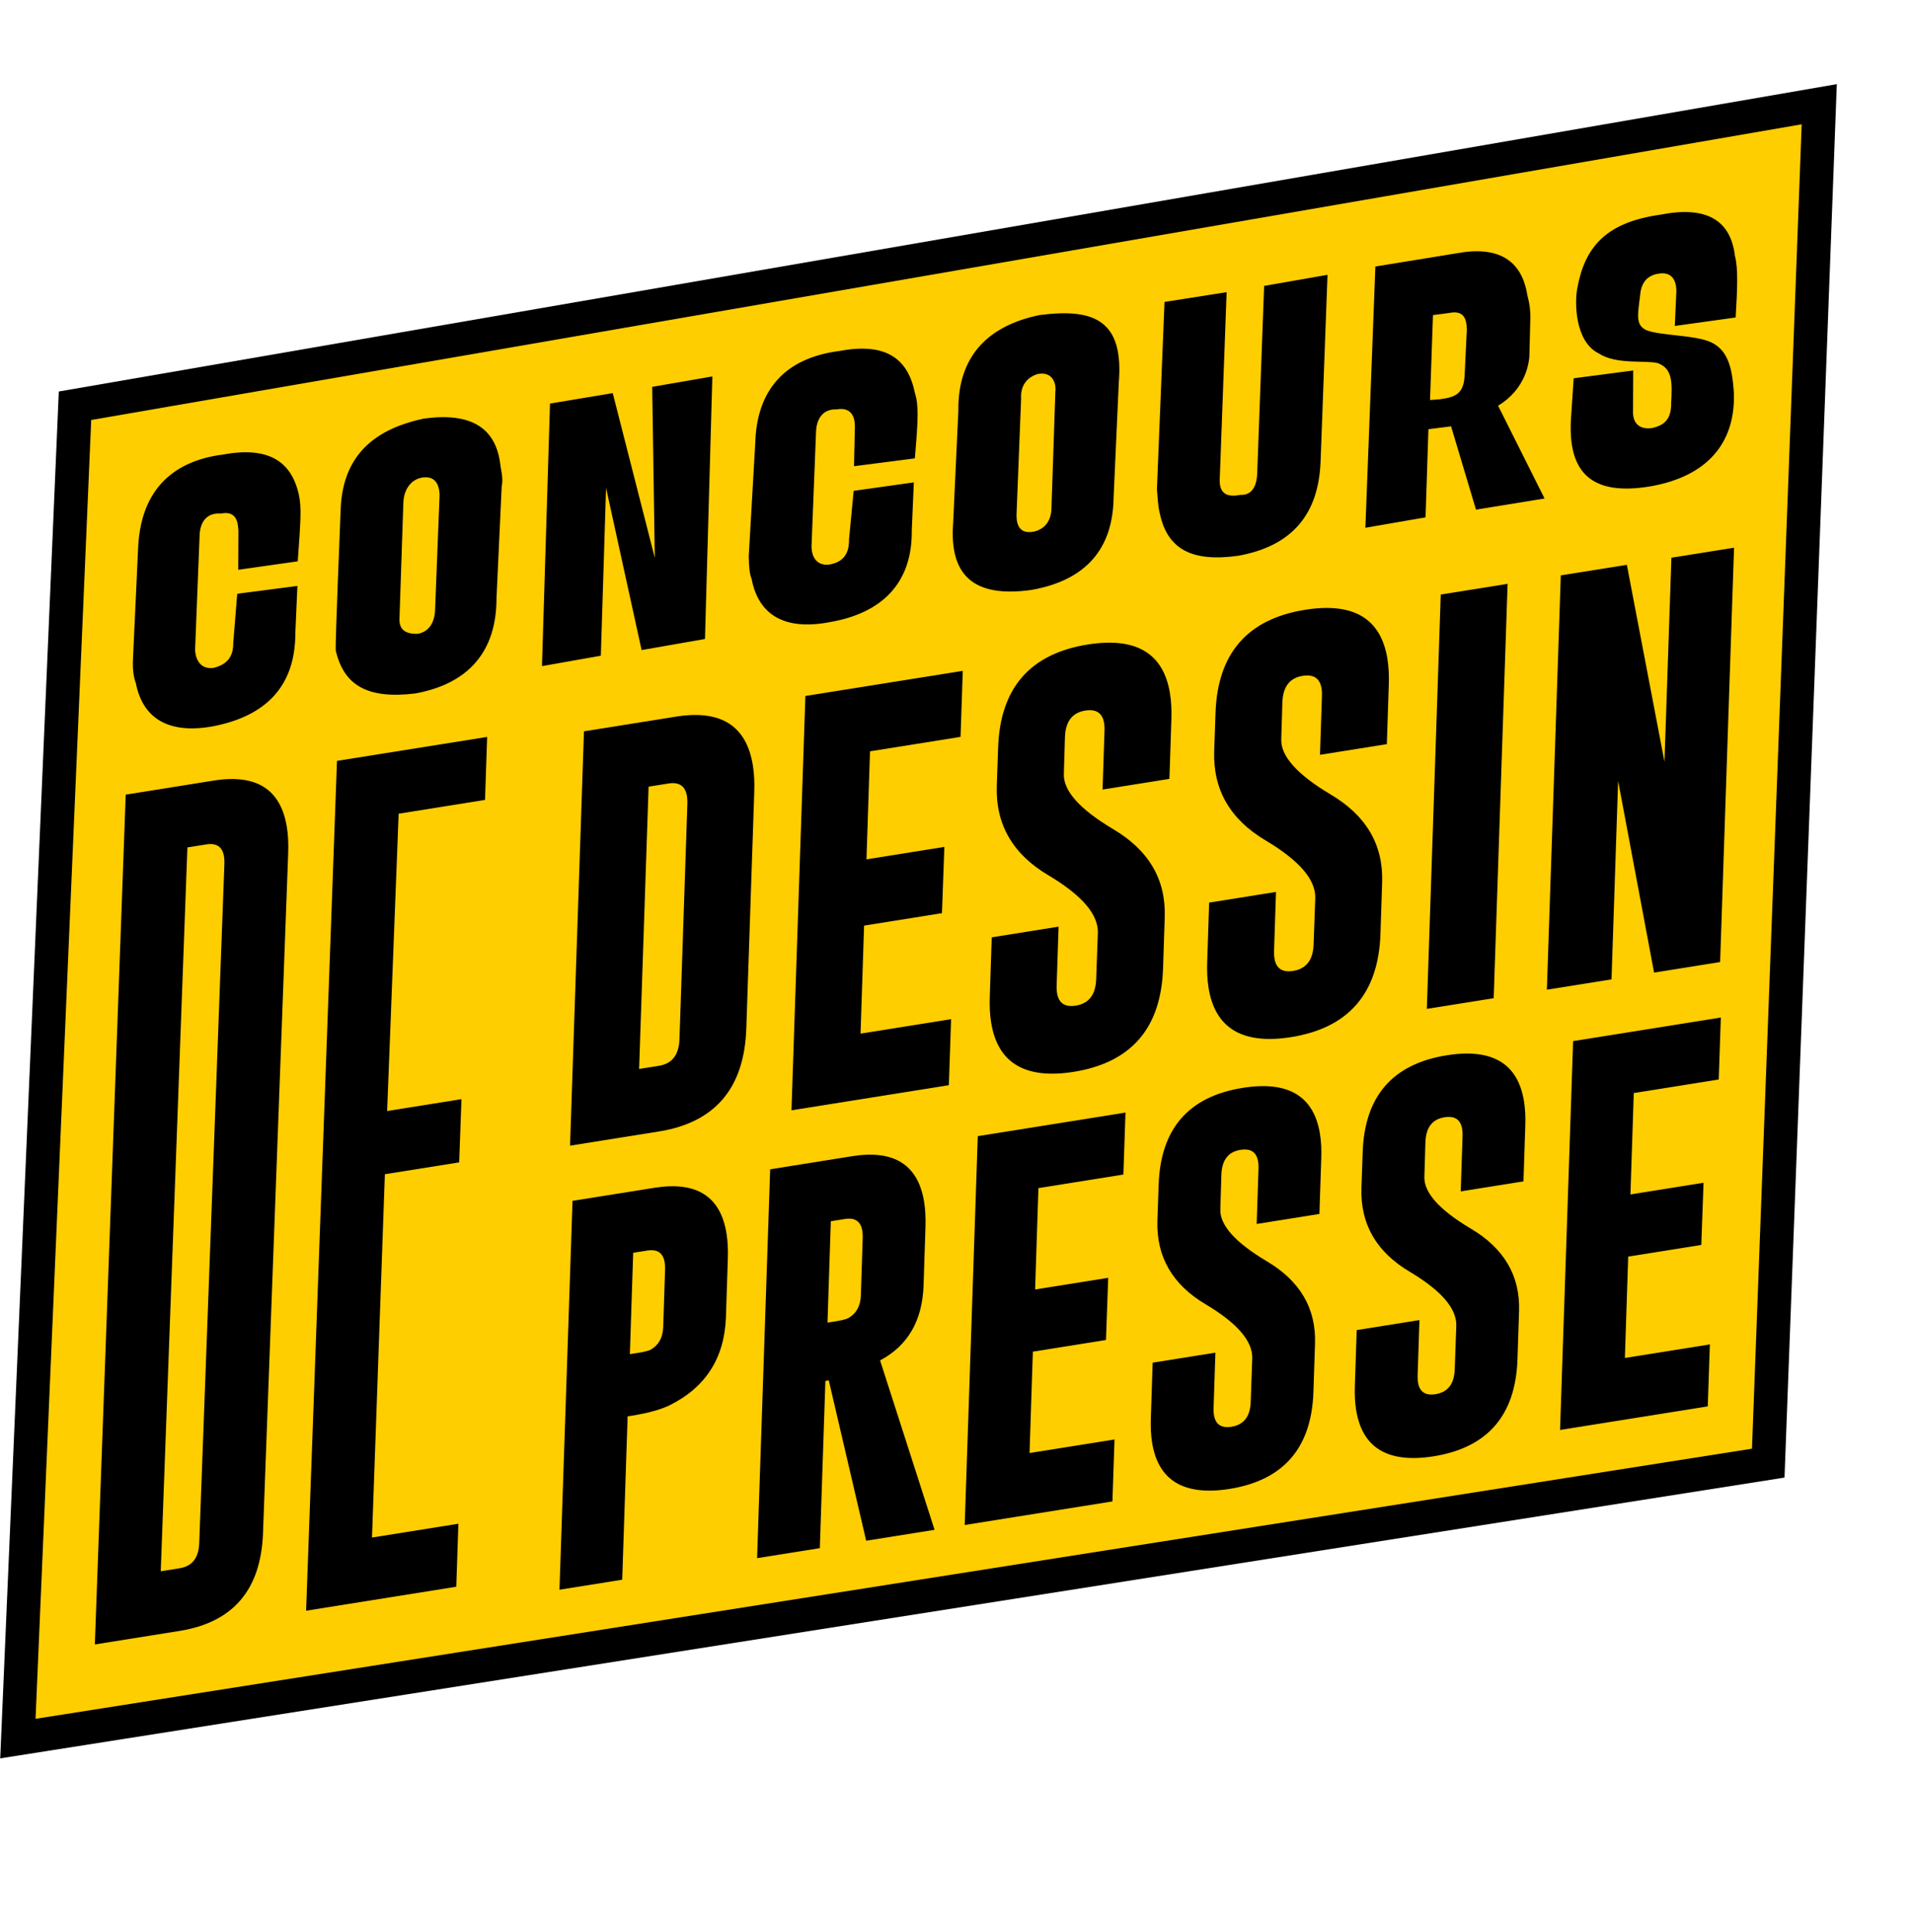 <?xml version="1.0" encoding="utf-8"?>
<!-- Generator: Adobe Illustrator 17.0.0, SVG Export Plug-In . SVG Version: 6.00 Build 0)  -->
<!DOCTYPE svg PUBLIC "-//W3C//DTD SVG 1.1//EN" "http://www.w3.org/Graphics/SVG/1.1/DTD/svg11.dtd">
<svg version="1.1" id="Calque_1" xmlns="http://www.w3.org/2000/svg" xmlns:xlink="http://www.w3.org/1999/xlink" x="0px" y="0px"
	 width="320.803px" height="324.032px" viewBox="0 0 320.803 324.032" enable-background="new 0 0 320.803 324.032"
	 xml:space="preserve">
<g>
	<polygon fill="#FFCE00" stroke="#000000" stroke-width="5.633" stroke-miterlimit="10" points="12.578,68.047 3,291.575 
		296.528,245.379 305.081,17.48 	"/>
	<path d="M138.163,107.362"/>
	<path d="M172.627,101.86"/>
	<path d="M207.732,96.253"/>
	<path d="M278.265,84.991"/>
	<path d="M21.084,133.264l14.807-2.364c7.134-1.118,11.206,1.493,12.218,7.831c0.209,1.307,0.281,2.788,0.216,4.445l-4.219,113.878
		c-0.325,9.517-4.971,15.001-13.939,16.455l-14.262,2.276L21.084,133.264z M31.425,142.12l-4.468,121.393l3.179-0.507
		c2.098-0.335,3.19-1.749,3.275-4.245l4.22-113.877c0.081-2.517-0.927-3.607-3.026-3.272L31.425,142.12z"/>
	<polygon points="56.511,127.607 81.693,123.587 81.336,134.15 66.852,136.464 64.923,186.327 77.385,184.336 77.003,194.938 
		64.54,196.927 62.383,257.857 76.869,255.544 76.514,266.108 51.332,270.129 	"/>
	<path d="M97.929,122.649l15.519-2.478c7.477-1.171,11.746,1.566,12.806,8.208c0.219,1.369,0.294,2.922,0.226,4.659l-1.328,39.465
		c-0.341,9.975-5.21,15.724-14.61,17.247l-14.948,2.388L97.929,122.649z M108.767,131.931l-1.589,47.342l3.332-0.532
		c2.199-0.351,3.344-1.832,3.433-4.449l1.328-39.465c0.085-2.637-0.972-3.78-3.173-3.429L108.767,131.931z"/>
	<polygon points="135.061,116.72 161.455,112.506 161.081,123.578 145.899,126.003 145.304,144.118 158.366,142.033 
		157.966,153.143 144.904,155.23 144.31,173.345 159.493,170.922 159.12,181.993 132.727,186.207 	"/>
	<path d="M167.38,125.403c0.337-9.997,5.342-15.766,15.015-17.311c8.123-1.297,12.729,1.453,13.815,8.255
		c0.211,1.324,0.285,2.797,0.222,4.417l-0.325,9.857l-11.21,1.79l0.325-9.857c0.091-2.591-0.964-3.724-3.167-3.395l-0.067,0.011
		c-2.177,0.347-3.31,1.828-3.399,4.443l-0.188,6.175c-0.102,2.825,2.647,5.908,8.243,9.249c5.994,3.53,8.887,8.454,8.676,14.771
		l-0.282,8.607c-0.334,10.019-5.336,15.8-15.009,17.345c-8.128,1.275-12.735-1.487-13.821-8.289
		c-0.211-1.324-0.286-2.796-0.223-4.417l0.325-9.857l11.211-1.79l-0.325,9.857c-0.089,2.615,0.978,3.744,3.2,3.39
		c2.2-0.351,3.343-1.833,3.432-4.45l0.277-7.777c0.085-3.074-2.672-6.281-8.269-9.623c-5.996-3.531-8.889-8.534-8.68-15.013
		L167.38,125.403z"/>
	<path d="M203.838,119.582c0.337-9.997,5.343-15.768,15.016-17.312c8.123-1.298,12.729,1.453,13.815,8.255
		c0.211,1.324,0.285,2.797,0.221,4.417l-0.324,9.857l-11.21,1.789l0.325-9.855c0.092-2.592-0.963-3.724-3.166-3.395l-0.068,0.011
		c-2.176,0.347-3.309,1.829-3.398,4.443l-0.188,6.175c-0.102,2.825,2.646,5.908,8.243,9.248c5.994,3.531,8.887,8.455,8.676,14.771
		l-0.282,8.607c-0.334,10.019-5.337,15.801-15.01,17.345c-8.128,1.275-12.735-1.488-13.821-8.289
		c-0.212-1.324-0.286-2.796-0.223-4.417l0.325-9.857l11.211-1.791l-0.325,9.858c-0.089,2.615,0.978,3.744,3.199,3.39
		c2.2-0.352,3.343-1.833,3.432-4.45l0.278-7.777c0.084-3.073-2.672-6.281-8.269-9.623c-5.996-3.531-8.889-8.534-8.681-15.012
		L203.838,119.582z"/>
	<polygon points="241.609,99.707 252.82,97.916 250.486,167.404 239.275,169.195 	"/>
	<polygon points="261.741,96.493 272.816,94.725 279.126,127.756 280.289,93.531 290.793,91.853 288.459,161.341 277.383,163.109 
		271.353,130.965 270.247,164.249 259.406,165.979 	"/>
	<path d="M96.011,201.393l13.807-2.204c7.017-1.099,11.024,1.469,12.019,7.703c0.205,1.285,0.275,2.743,0.212,4.373l-0.312,9.609
		c-0.24,6.884-3.413,11.83-9.521,14.836c-1.486,0.712-3.586,1.286-6.303,1.72l-0.663,0.105l-0.908,27.393l-10.521,1.68
		L96.011,201.393z M106.183,210.104l-0.557,17.002l1.264-0.201c1.138-0.182,1.874-0.365,2.213-0.548
		c1.348-0.756,2.053-2.024,2.115-3.805l0.312-9.607c0.081-2.475-0.912-3.548-2.976-3.219L106.183,210.104z"/>
	<path d="M129.153,196.101l13.806-2.205c7.017-1.099,11.024,1.47,12.019,7.704c0.205,1.285,0.276,2.742,0.213,4.372l-0.313,9.609
		c-0.201,5.907-2.632,10.096-7.292,12.569l9.137,28.413l-11.469,1.831l-6.27-26.894l-0.569,0.09l-0.933,28.046l-10.521,1.679
		L129.153,196.101z M139.325,204.812l-0.557,17.002l1.264-0.201c1.138-0.182,1.874-0.365,2.213-0.548
		c1.348-0.756,2.053-2.024,2.115-3.805l0.312-9.607c0.08-2.475-0.912-3.548-2.976-3.219L139.325,204.812z"/>
	<polygon points="163.97,190.542 188.74,186.587 188.389,196.979 174.14,199.254 173.584,216.255 185.842,214.298 185.466,224.725 
		173.207,226.683 172.65,243.684 186.899,241.41 186.549,251.8 161.779,255.755 	"/>
	<path d="M194.301,198.691c0.316-9.382,5.013-14.797,14.092-16.246c7.623-1.218,11.946,1.364,12.965,7.747
		c0.198,1.243,0.267,2.625,0.208,4.145l-0.305,9.251l-10.521,1.679l0.306-9.249c0.086-2.432-0.904-3.495-2.972-3.186l-0.063,0.011
		c-2.043,0.325-3.107,1.716-3.19,4.17l-0.176,5.795c-0.096,2.65,2.484,5.544,7.736,8.68c5.626,3.312,8.34,7.934,8.142,13.862
		l-0.265,8.077c-0.314,9.402-5.008,14.828-14.086,16.278c-7.628,1.197-11.951-1.396-12.97-7.779
		c-0.198-1.243-0.268-2.624-0.209-4.146l0.305-9.25l10.521-1.681l-0.305,9.251c-0.083,2.454,0.917,3.514,3.002,3.181
		c2.065-0.331,3.139-1.721,3.222-4.176l0.26-7.299c0.08-2.885-2.508-5.896-7.76-9.031c-5.627-3.314-8.342-8.01-8.146-14.089
		L194.301,198.691z"/>
	<path d="M228.517,193.228c0.317-9.381,5.014-14.797,14.093-16.246c7.623-1.218,11.946,1.364,12.965,7.746
		c0.198,1.243,0.268,2.625,0.208,4.146l-0.304,9.25l-10.52,1.68l0.304-9.25c0.086-2.433-0.904-3.496-2.971-3.187l-0.064,0.01
		c-2.042,0.326-3.106,1.716-3.189,4.17l-0.176,5.795c-0.096,2.65,2.483,5.543,7.736,8.679c5.626,3.313,8.34,7.934,8.142,13.862
		l-0.265,8.078c-0.314,9.402-5.008,14.828-14.087,16.277c-7.628,1.197-11.951-1.396-12.97-7.778
		c-0.199-1.242-0.268-2.624-0.21-4.146l0.306-9.249l10.521-1.681l-0.305,9.251c-0.083,2.453,0.917,3.513,3.002,3.181
		c2.064-0.33,3.138-1.722,3.221-4.176l0.261-7.299c0.08-2.886-2.508-5.895-7.76-9.031c-5.627-3.314-8.342-8.009-8.147-14.089
		L228.517,193.228z"/>
	<polygon points="263.806,174.601 288.576,170.646 288.226,181.037 273.977,183.312 273.42,200.314 285.678,198.356 
		285.302,208.784 273.044,210.741 272.486,227.742 286.735,225.468 286.386,235.859 261.615,239.814 	"/>
	<path d="M152.901,88.944c0.101,8.911-5.059,13.86-13.627,15.37c-7.699,1.501-12.077-1.167-13.233-7.239
		c-0.335-0.757-0.459-2.168-0.478-3.798l1.089-18.923c0.226-8.806,4.836-14.292,14.061-15.484c7.374-1.388,11.421,0.848,12.686,6.92
		c0.677,2.166,0.593,4.34,0.018,11.085l-10.201,1.312l0.143-6.522c-0.005-0.435,0.176-3.588-3.077-3.008
		c-2.283-0.083-3.351,1.56-3.435,3.734l-0.759,19.245c0.026,2.282,1.342,3.354,3.186,3.007c2.168-0.459,3.131-1.775,3.104-4.165
		l0.777-8.16l10.091-1.419L152.901,88.944z M49.526,106.205c-0.007,8.912-4.95,13.859-13.733,15.589
		c-7.483,1.389-11.861-1.278-13.015-7.242c-0.336-0.866-0.568-2.167-0.48-4.016l0.873-18.811
		c0.443-8.808,5.054-14.295,14.169-15.485c7.483-1.389,11.531,0.955,12.793,6.81c0.459,2.168,0.268,4.453-0.2,11.088l-9.982,1.418
		l0.033-6.63c-0.112-0.325,0.178-3.48-2.966-2.792c-2.284-0.191-3.462,1.344-3.545,3.627l-0.759,19.245
		c0.133,2.172,1.341,3.245,3.077,3.008c2.384-0.571,3.346-1.994,3.322-4.168l0.667-8.267l10.092-1.31L49.526,106.205z
		 M83.259,100.387c-0.007,8.912-4.728,14.291-13.621,15.914c-7.923,0.96-11.969-1.277-13.341-7.238
		c-0.01-0.869-0.026-2.282,0.821-23.375c0.229-8.48,4.736-13.53,13.952-15.483c7.704-1.066,11.97,1.385,12.8,7.462
		c0.122,1.194,0.572,2.493,0.262,3.909L83.259,100.387z M73.716,83.107c-0.024-2.065-0.908-3.359-2.969-3.009
		c-1.844,0.347-3.02,1.991-3.104,4.165l-0.649,19.352c-0.09,1.631,0.574,2.71,2.965,2.683c1.845-0.238,2.914-1.772,2.998-3.947
		L73.716,83.107z M92.233,67.681l10.522-1.75l7.053,27.633l-0.435-28.686l10.087-1.745l-1.237,44.029l-10.629,1.86l-5.961-27.211
		l-0.875,28.158l-9.87,1.743L92.233,67.681z M186.746,83.45c-0.12,8.587-4.624,13.855-13.735,15.48
		c-9.982,1.418-13.833-2.668-13.17-11.261l0.873-18.811c-0.101-8.911,4.729-14.182,13.62-16.022
		c9.224-1.192,14.139,0.926,13.28,11.369L186.746,83.45z M176.981,65.738c0.198-1.741-0.692-3.47-2.969-3.009
		c-1.841,0.564-2.912,1.989-2.778,4.161l-0.759,19.245c-0.084,2.175,0.692,3.47,2.969,3.009c1.842-0.456,2.913-1.881,2.887-4.163
		L176.981,65.738z M221.455,77.404c-0.334,8.807-4.729,14.182-13.84,15.807c-7.704,1.066-11.858-1.06-13.123-7.132
		c-0.341-1.3-0.358-2.822-0.48-4.016l1.272-31.423L205.699,49l-1.161,31.639c0.024,2.065,1.119,2.813,3.505,2.351
		c1.74,0.089,2.703-1.226,2.784-3.618l1.164-31.422l10.629-1.86L221.455,77.404z M230.646,44.695l13.668-2.221
		c6.832-1.273,10.88,1.072,11.818,7.038c0.341,1.3,0.573,2.602,0.485,4.45l-0.151,5.87c-0.483,5.331-4.787,9.075-9.454,9.671
		l3.888-2.109l8.118,16.209l-11.499,1.87l-4.18-13.972l-3.798,0.478l-0.484,14.786l-10.087,1.745L230.646,44.695z M240.303,52.845
		l-0.49,14.243l1.629-0.127c2.713-0.357,4.119-0.916,4.188-4.395l0.352-7.286c-0.024-2.065-0.689-3.253-2.966-2.792L240.303,52.845z
		 M264.488,48.44c1.226-6.861,4.655-11.138,13.987-12.44c7.59-1.499,11.747,0.844,12.468,6.922
		c0.567,2.058,0.392,5.756,0.118,10.323l-10.2,1.42l0.259-5.872c-0.021-1.847-0.798-3.251-2.967-2.901
		c-2.496,0.354-3.017,2.317-3.11,3.622c-0.398,3.265-0.812,5.008,1.045,5.857c2.402,0.951,8.16,0.777,10.891,2.05
		c2.623,1.274,3.522,3.872,3.794,8.651c0.205,8.475-4.733,13.856-13.952,15.483c-10.305,1.748-13.833-2.668-13.386-11.15
		l0.464-6.961l9.984-1.309l-0.032,6.738c-0.084,2.175,1.124,3.248,3.293,2.897c1.842-0.456,3.136-1.34,3.104-4.165
		c0.178-3.48,0.26-5.763-2.25-6.712c-2.179-0.519-6.952,0.297-9.908-1.626C264.045,57.248,264.078,50.618,264.488,48.44z"/>
</g>
</svg>
